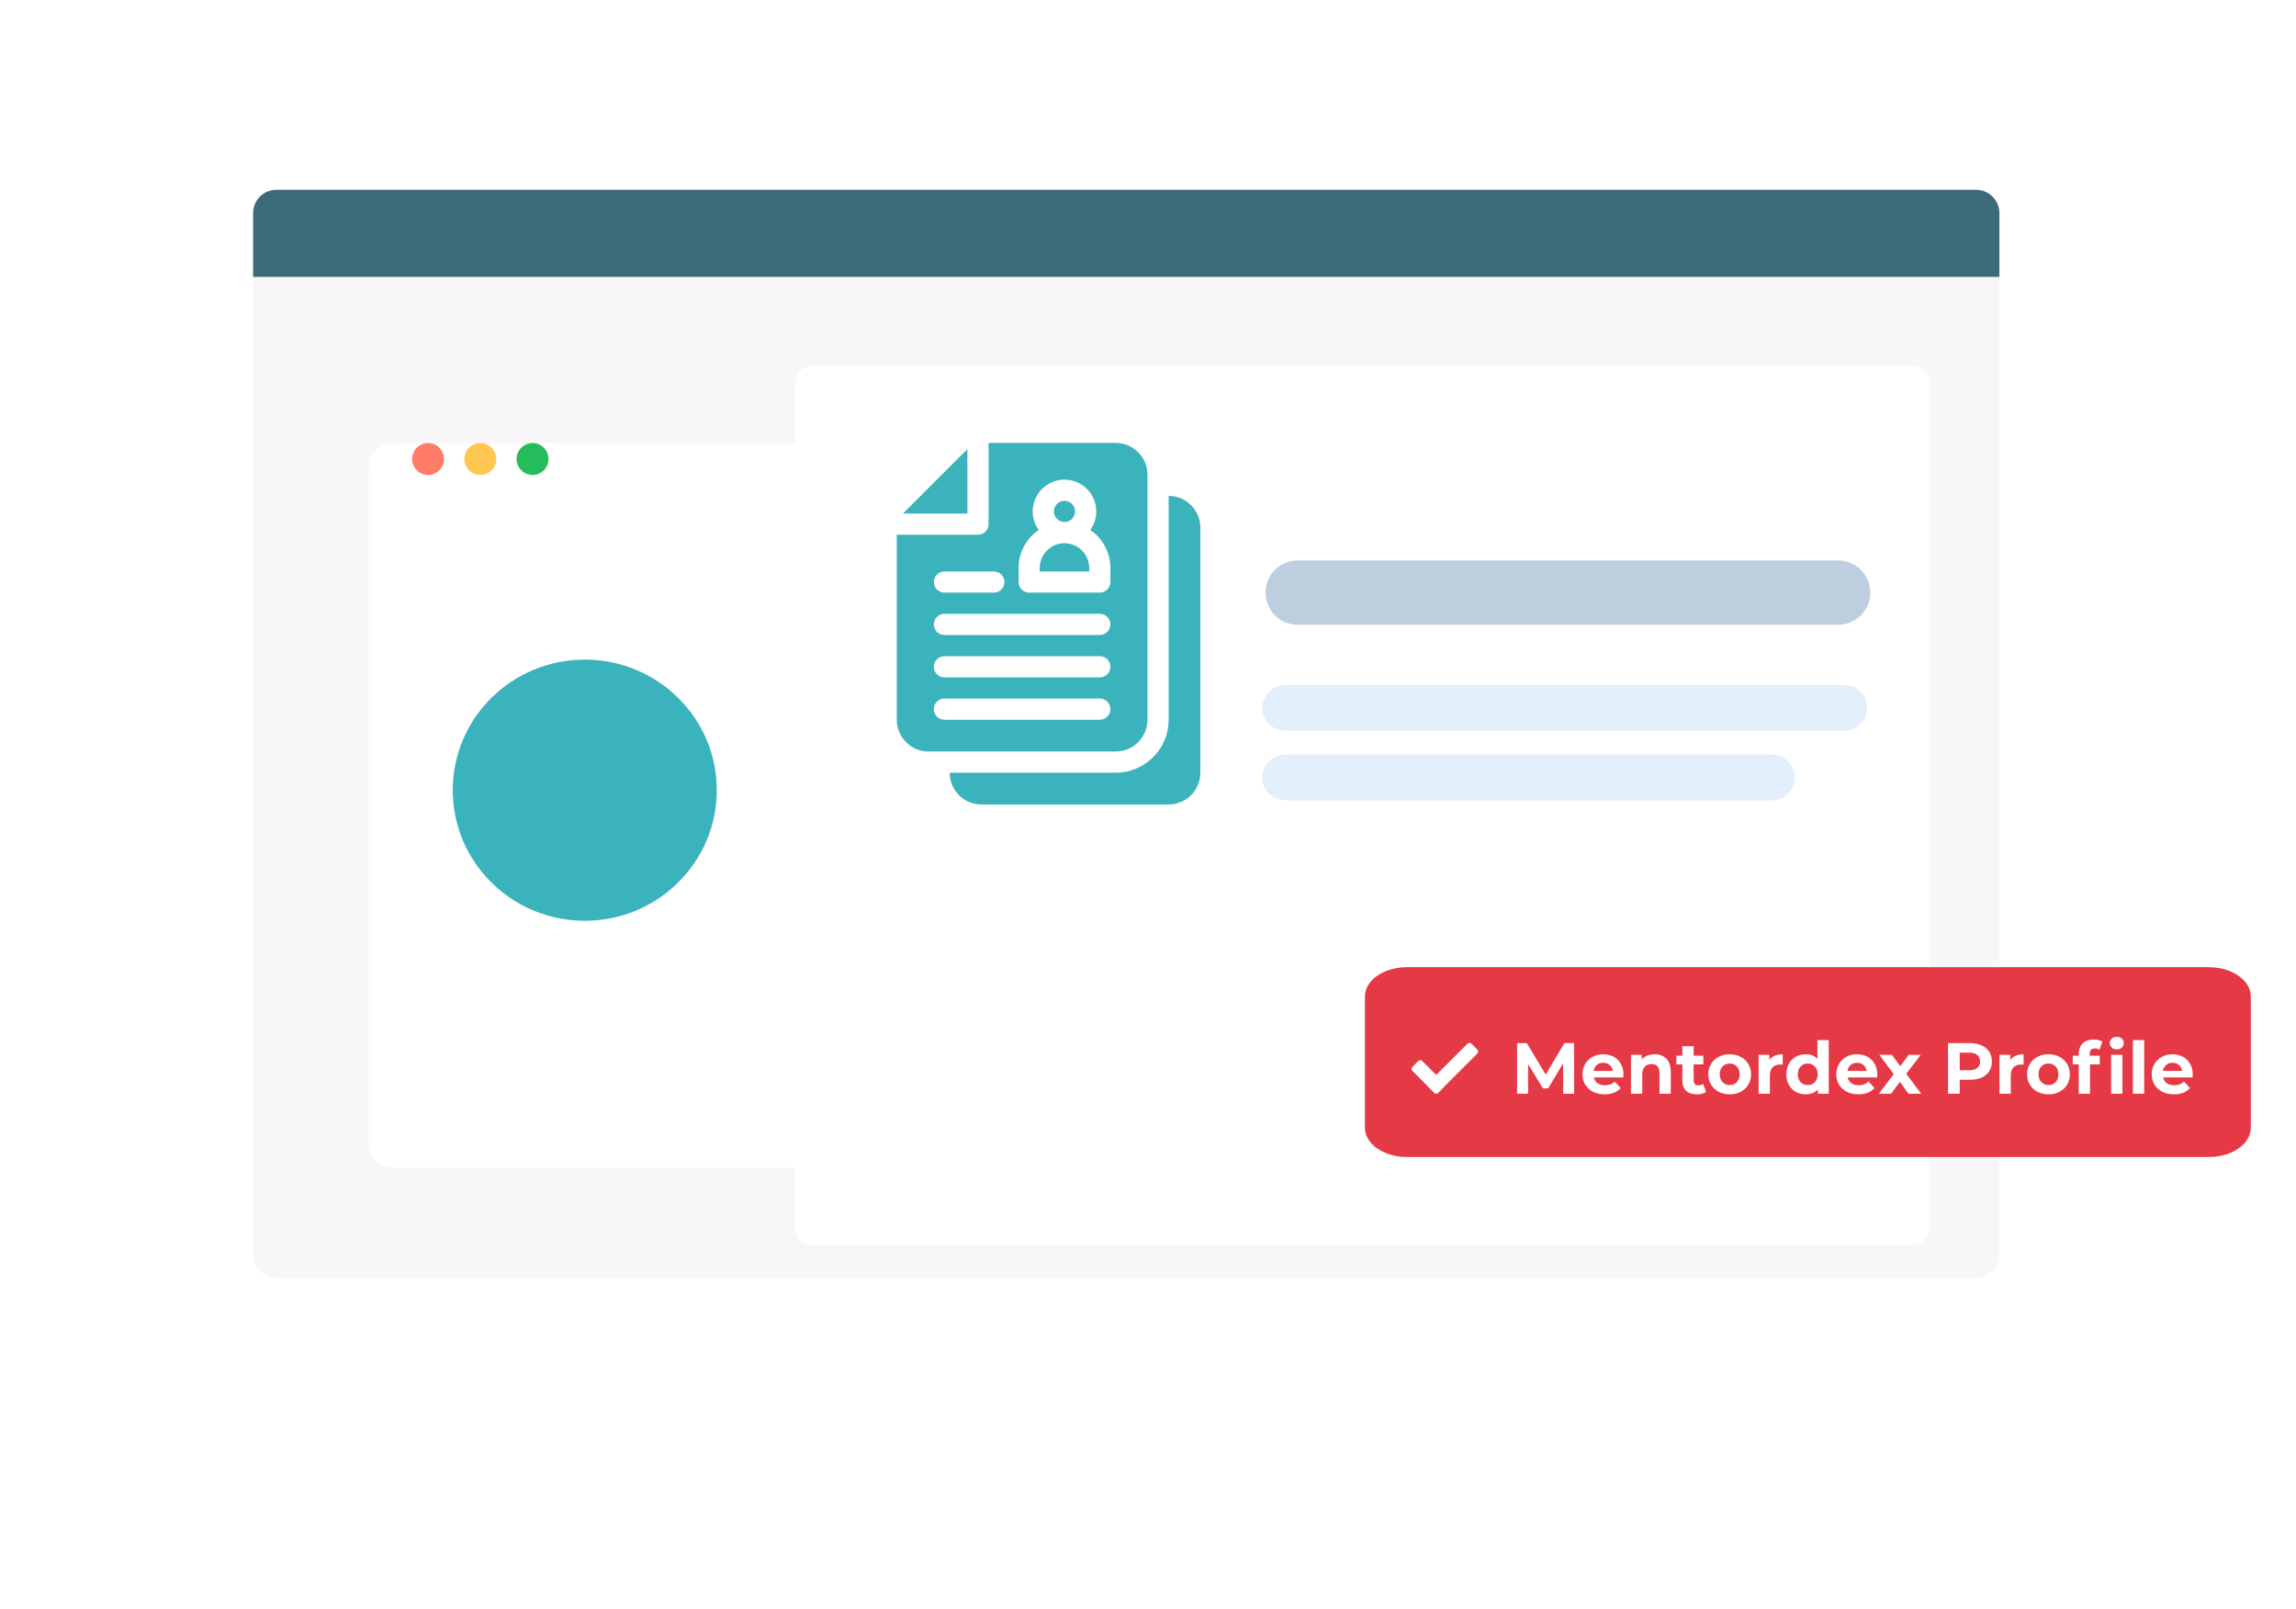 <svg width="254" height="178" viewBox="0 0 254 178" fill="none" xmlns="http://www.w3.org/2000/svg">
<path d="M28 23.568C28 22.15 29.15 21 30.568 21H218.619C220.037 21 221.187 22.15 221.187 23.568V138.798C221.187 140.217 220.037 141.366 218.619 141.366H30.568C29.15 141.366 28 140.217 28 138.798V23.568Z" fill="#F8F6F8"/>
<path d="M28 23.568C28 22.15 29.15 21 30.568 21H218.619C220.037 21 221.187 22.15 221.187 23.568V30.631H28V23.568Z" fill="#3C6A7A"/>
<g filter="url(#filter0_d)">
<path d="M40.777 47.606C40.777 46.188 41.927 45.038 43.345 45.038H208.856C210.275 45.038 211.425 46.188 211.425 47.606V122.611C211.425 124.029 210.275 125.179 208.856 125.179H43.345C41.927 125.179 40.777 124.029 40.777 122.611V47.606Z" fill="white"/>
</g>
<g filter="url(#filter1_d)">
<path d="M87.967 38.359C87.967 37.295 88.829 36.433 89.893 36.433H211.534C212.598 36.433 213.46 37.295 213.46 38.359V131.859C213.46 132.922 212.598 133.785 211.534 133.785H89.893C88.829 133.785 87.967 132.922 87.967 131.859V38.359Z" fill="white"/>
</g>
<path d="M107.02 49.686L99.894 56.812H107.02V49.686Z" fill="#3BB3BD"/>
<path d="M117.762 57.75C118.409 57.75 118.934 57.225 118.934 56.578C118.934 55.931 118.409 55.406 117.762 55.406C117.115 55.406 116.59 55.931 116.59 56.578C116.59 57.225 117.115 57.75 117.762 57.75Z" fill="#3BB3BD"/>
<path d="M129.285 54.86V79.625C129.285 82.856 126.657 85.484 123.426 85.484H105.059C105.059 87.423 106.636 89 108.574 89H129.277C131.216 89 132.793 87.423 132.793 85.484V58.375C132.793 56.439 131.22 54.864 129.285 54.86Z" fill="#3BB3BD"/>
<path d="M123.426 49H109.363V57.984C109.363 58.632 108.839 59.156 108.191 59.156H99.207V79.625C99.207 81.564 100.784 83.141 102.723 83.141H123.426C125.364 83.141 126.941 81.564 126.941 79.625V52.516C126.941 50.577 125.364 49 123.426 49ZM104.48 63.219H109.949C110.596 63.219 111.121 63.743 111.121 64.391C111.121 65.038 110.596 65.562 109.949 65.562H104.48C103.833 65.562 103.309 65.038 103.309 64.391C103.309 63.743 103.833 63.219 104.48 63.219ZM121.668 79.625H104.48C103.833 79.625 103.309 79.1 103.309 78.453C103.309 77.806 103.833 77.281 104.48 77.281H121.668C122.315 77.281 122.84 77.806 122.84 78.453C122.84 79.1 122.315 79.625 121.668 79.625ZM121.668 74.938H104.48C103.833 74.938 103.309 74.413 103.309 73.766C103.309 73.118 103.833 72.594 104.48 72.594H121.668C122.315 72.594 122.84 73.118 122.84 73.766C122.84 74.413 122.315 74.938 121.668 74.938ZM121.668 70.25H104.48C103.833 70.25 103.309 69.725 103.309 69.078C103.309 68.431 103.833 67.906 104.48 67.906H121.668C122.315 67.906 122.84 68.431 122.84 69.078C122.84 69.725 122.315 70.25 121.668 70.25ZM122.84 64.391C122.84 65.038 122.315 65.562 121.668 65.562H113.855C113.208 65.562 112.684 65.038 112.684 64.391V62.828C112.684 61.085 113.567 59.544 114.909 58.629C114.493 58.051 114.246 57.343 114.246 56.578C114.246 54.64 115.823 53.062 117.762 53.062C119.7 53.062 121.277 54.64 121.277 56.578C121.277 57.343 121.031 58.052 120.614 58.629C121.957 59.544 122.84 61.085 122.84 62.828V64.391Z" fill="#3BB3BD"/>
<path d="M117.762 60.094C116.254 60.094 115.027 61.32 115.027 62.828V63.219H120.496V62.828C120.496 61.32 119.269 60.094 117.762 60.094Z" fill="#3BB3BD"/>
<path d="M249 110.235C249 108.448 246.921 107 244.356 107H155.644C153.079 107 151 108.448 151 110.235V124.765C151 126.552 153.079 128 155.644 128H244.356C246.921 128 249 126.552 249 124.765V110.235Z" fill="#E63946"/>
<path d="M172.928 121L172.92 117.64L171.272 120.408H170.688L169.048 117.712V121H167.832V115.4H168.904L171 118.88L173.064 115.4H174.128L174.144 121H172.928ZM179.601 118.864C179.601 118.88 179.593 118.992 179.577 119.2H176.321C176.379 119.467 176.518 119.677 176.737 119.832C176.955 119.987 177.227 120.064 177.553 120.064C177.777 120.064 177.974 120.032 178.145 119.968C178.321 119.899 178.483 119.792 178.633 119.648L179.297 120.368C178.891 120.832 178.299 121.064 177.521 121.064C177.035 121.064 176.606 120.971 176.233 120.784C175.859 120.592 175.571 120.328 175.369 119.992C175.166 119.656 175.065 119.275 175.065 118.848C175.065 118.427 175.163 118.048 175.361 117.712C175.563 117.371 175.838 117.107 176.185 116.92C176.537 116.728 176.929 116.632 177.361 116.632C177.782 116.632 178.163 116.723 178.505 116.904C178.846 117.085 179.113 117.347 179.305 117.688C179.502 118.024 179.601 118.416 179.601 118.864ZM177.369 117.576C177.086 117.576 176.849 117.656 176.657 117.816C176.465 117.976 176.347 118.195 176.305 118.472H178.425C178.382 118.2 178.265 117.984 178.073 117.824C177.881 117.659 177.646 117.576 177.369 117.576ZM183.047 116.632C183.581 116.632 184.01 116.792 184.335 117.112C184.666 117.432 184.831 117.907 184.831 118.536V121H183.583V118.728C183.583 118.387 183.509 118.133 183.359 117.968C183.21 117.797 182.994 117.712 182.711 117.712C182.397 117.712 182.146 117.811 181.959 118.008C181.773 118.2 181.679 118.488 181.679 118.872V121H180.431V116.696H181.623V117.2C181.789 117.019 181.994 116.88 182.239 116.784C182.485 116.683 182.754 116.632 183.047 116.632ZM188.739 120.792C188.616 120.883 188.464 120.952 188.283 121C188.107 121.043 187.92 121.064 187.723 121.064C187.211 121.064 186.813 120.933 186.531 120.672C186.253 120.411 186.115 120.027 186.115 119.52V117.752H185.451V116.792H186.115V115.744H187.363V116.792H188.435V117.752H187.363V119.504C187.363 119.685 187.408 119.827 187.499 119.928C187.595 120.024 187.728 120.072 187.899 120.072C188.096 120.072 188.264 120.019 188.403 119.912L188.739 120.792ZM191.354 121.064C190.901 121.064 190.493 120.971 190.13 120.784C189.773 120.592 189.493 120.328 189.29 119.992C189.088 119.656 188.986 119.275 188.986 118.848C188.986 118.421 189.088 118.04 189.29 117.704C189.493 117.368 189.773 117.107 190.13 116.92C190.493 116.728 190.901 116.632 191.354 116.632C191.808 116.632 192.213 116.728 192.57 116.92C192.928 117.107 193.208 117.368 193.41 117.704C193.613 118.04 193.714 118.421 193.714 118.848C193.714 119.275 193.613 119.656 193.41 119.992C193.208 120.328 192.928 120.592 192.57 120.784C192.213 120.971 191.808 121.064 191.354 121.064ZM191.354 120.04C191.674 120.04 191.936 119.933 192.138 119.72C192.346 119.501 192.45 119.211 192.45 118.848C192.45 118.485 192.346 118.197 192.138 117.984C191.936 117.765 191.674 117.656 191.354 117.656C191.034 117.656 190.77 117.765 190.562 117.984C190.354 118.197 190.25 118.485 190.25 118.848C190.25 119.211 190.354 119.501 190.562 119.72C190.77 119.933 191.034 120.04 191.354 120.04ZM195.741 117.264C195.89 117.056 196.09 116.899 196.341 116.792C196.597 116.685 196.89 116.632 197.221 116.632V117.784C197.082 117.773 196.989 117.768 196.941 117.768C196.583 117.768 196.303 117.869 196.101 118.072C195.898 118.269 195.797 118.568 195.797 118.968V121H194.549V116.696H195.741V117.264ZM202.308 115.064V121H201.116V120.504C200.806 120.877 200.358 121.064 199.772 121.064C199.366 121.064 198.998 120.973 198.668 120.792C198.342 120.611 198.086 120.352 197.9 120.016C197.713 119.68 197.62 119.291 197.62 118.848C197.62 118.405 197.713 118.016 197.9 117.68C198.086 117.344 198.342 117.085 198.668 116.904C198.998 116.723 199.366 116.632 199.772 116.632C200.321 116.632 200.75 116.805 201.06 117.152V115.064H202.308ZM199.988 120.04C200.302 120.04 200.564 119.933 200.772 119.72C200.98 119.501 201.084 119.211 201.084 118.848C201.084 118.485 200.98 118.197 200.772 117.984C200.564 117.765 200.302 117.656 199.988 117.656C199.668 117.656 199.404 117.765 199.196 117.984C198.988 118.197 198.884 118.485 198.884 118.848C198.884 119.211 198.988 119.501 199.196 119.72C199.404 119.933 199.668 120.04 199.988 120.04ZM207.679 118.864C207.679 118.88 207.671 118.992 207.655 119.2H204.399C204.457 119.467 204.596 119.677 204.815 119.832C205.033 119.987 205.305 120.064 205.631 120.064C205.855 120.064 206.052 120.032 206.223 119.968C206.399 119.899 206.561 119.792 206.711 119.648L207.375 120.368C206.969 120.832 206.377 121.064 205.599 121.064C205.113 121.064 204.684 120.971 204.311 120.784C203.937 120.592 203.649 120.328 203.447 119.992C203.244 119.656 203.143 119.275 203.143 118.848C203.143 118.427 203.241 118.048 203.439 117.712C203.641 117.371 203.916 117.107 204.263 116.92C204.615 116.728 205.007 116.632 205.439 116.632C205.86 116.632 206.241 116.723 206.583 116.904C206.924 117.085 207.191 117.347 207.383 117.688C207.58 118.024 207.679 118.416 207.679 118.864ZM205.447 117.576C205.164 117.576 204.927 117.656 204.735 117.816C204.543 117.976 204.425 118.195 204.383 118.472H206.503C206.46 118.2 206.343 117.984 206.151 117.824C205.959 117.659 205.724 117.576 205.447 117.576ZM211.128 121L210.184 119.68L209.208 121H207.848L209.504 118.832L207.904 116.696H209.304L210.216 117.952L211.152 116.696H212.48L210.88 118.8L212.544 121H211.128ZM217.928 115.4C218.424 115.4 218.853 115.483 219.216 115.648C219.584 115.813 219.867 116.048 220.064 116.352C220.261 116.656 220.36 117.016 220.36 117.432C220.36 117.843 220.261 118.203 220.064 118.512C219.867 118.816 219.584 119.051 219.216 119.216C218.853 119.376 218.424 119.456 217.928 119.456H216.8V121H215.504V115.4H217.928ZM217.856 118.4C218.245 118.4 218.541 118.317 218.744 118.152C218.947 117.981 219.048 117.741 219.048 117.432C219.048 117.117 218.947 116.877 218.744 116.712C218.541 116.541 218.245 116.456 217.856 116.456H216.8V118.4H217.856ZM222.389 117.264C222.538 117.056 222.738 116.899 222.989 116.792C223.245 116.685 223.538 116.632 223.869 116.632V117.784C223.73 117.773 223.637 117.768 223.589 117.768C223.232 117.768 222.952 117.869 222.749 118.072C222.546 118.269 222.445 118.568 222.445 118.968V121H221.197V116.696H222.389V117.264ZM226.62 121.064C226.167 121.064 225.759 120.971 225.396 120.784C225.039 120.592 224.759 120.328 224.556 119.992C224.353 119.656 224.252 119.275 224.252 118.848C224.252 118.421 224.353 118.04 224.556 117.704C224.759 117.368 225.039 117.107 225.396 116.92C225.759 116.728 226.167 116.632 226.62 116.632C227.073 116.632 227.479 116.728 227.836 116.92C228.193 117.107 228.473 117.368 228.676 117.704C228.879 118.04 228.98 118.421 228.98 118.848C228.98 119.275 228.879 119.656 228.676 119.992C228.473 120.328 228.193 120.592 227.836 120.784C227.479 120.971 227.073 121.064 226.62 121.064ZM226.62 120.04C226.94 120.04 227.201 119.933 227.404 119.72C227.612 119.501 227.716 119.211 227.716 118.848C227.716 118.485 227.612 118.197 227.404 117.984C227.201 117.765 226.94 117.656 226.62 117.656C226.3 117.656 226.036 117.765 225.828 117.984C225.62 118.197 225.516 118.485 225.516 118.848C225.516 119.211 225.62 119.501 225.828 119.72C226.036 119.933 226.3 120.04 226.62 120.04ZM231.182 116.792H232.286V117.752H231.214V121H229.966V117.752H229.302V116.792H229.966V116.6C229.966 116.109 230.11 115.72 230.398 115.432C230.692 115.144 231.102 115 231.63 115C231.817 115 231.993 115.021 232.158 115.064C232.329 115.101 232.47 115.157 232.582 115.232L232.254 116.136C232.11 116.035 231.942 115.984 231.75 115.984C231.372 115.984 231.182 116.192 231.182 116.608V116.792ZM233.55 116.696H234.798V121H233.55V116.696ZM234.174 116.096C233.945 116.096 233.758 116.029 233.614 115.896C233.47 115.763 233.398 115.597 233.398 115.4C233.398 115.203 233.47 115.037 233.614 114.904C233.758 114.771 233.945 114.704 234.174 114.704C234.404 114.704 234.59 114.768 234.734 114.896C234.878 115.024 234.95 115.184 234.95 115.376C234.95 115.584 234.878 115.757 234.734 115.896C234.59 116.029 234.404 116.096 234.174 116.096ZM235.955 115.064H237.203V121H235.955V115.064ZM242.577 118.864C242.577 118.88 242.569 118.992 242.553 119.2H239.297C239.356 119.467 239.494 119.677 239.713 119.832C239.932 119.987 240.204 120.064 240.529 120.064C240.753 120.064 240.95 120.032 241.121 119.968C241.297 119.899 241.46 119.792 241.609 119.648L242.273 120.368C241.868 120.832 241.276 121.064 240.497 121.064C240.012 121.064 239.582 120.971 239.209 120.784C238.836 120.592 238.548 120.328 238.345 119.992C238.142 119.656 238.041 119.275 238.041 118.848C238.041 118.427 238.14 118.048 238.337 117.712C238.54 117.371 238.814 117.107 239.161 116.92C239.513 116.728 239.905 116.632 240.337 116.632C240.758 116.632 241.14 116.723 241.481 116.904C241.822 117.085 242.089 117.347 242.281 117.688C242.478 118.024 242.577 118.416 242.577 118.864ZM240.345 117.576C240.062 117.576 239.825 117.656 239.633 117.816C239.441 117.976 239.324 118.195 239.281 118.472H241.401C241.358 118.2 241.241 117.984 241.049 117.824C240.857 117.659 240.622 117.576 240.345 117.576Z" fill="white"/>
<g clip-path="url(#clip0)">
<path d="M158.656 120.88L156.253 118.477C156.129 118.353 156.129 118.152 156.253 118.029L156.896 117.385C157.02 117.262 157.22 117.262 157.344 117.385L159.748 119.789C159.872 119.913 159.872 120.113 159.748 120.237L159.105 120.88C158.981 121.004 158.78 121.004 158.656 120.88Z" fill="url(#paint0_linear)"/>
<path d="M158.013 119.789L162.337 115.465C162.461 115.341 162.661 115.341 162.785 115.465L163.428 116.108C163.552 116.232 163.552 116.433 163.428 116.557L159.105 120.88C158.981 121.004 158.78 121.004 158.656 120.88L158.013 120.237C157.889 120.113 157.889 119.913 158.013 119.789Z" fill="url(#paint1_linear)"/>
</g>
<path d="M140 65.561C140 63.594 141.594 62 143.561 62H203.344C205.311 62 206.905 63.594 206.905 65.561C206.905 67.527 205.311 69.122 203.344 69.122H143.561C141.594 69.122 140 67.527 140 65.561Z" fill="#BDCEDE"/>
<path d="M139.651 78.308C139.651 76.908 140.787 75.773 142.187 75.773H204.021C205.422 75.773 206.557 76.908 206.557 78.308C206.557 79.708 205.422 80.843 204.021 80.843H142.187C140.787 80.843 139.651 79.708 139.651 78.308Z" fill="#E3EFFA"/>
<path d="M139.651 86.009C139.651 84.609 140.787 83.474 142.187 83.474H196.03C197.431 83.474 198.566 84.609 198.566 86.009C198.566 87.409 197.431 88.544 196.03 88.544H142.187C140.787 88.544 139.651 87.409 139.651 86.009Z" fill="#E3EFFA"/>
<path d="M79.299 87.418C79.299 95.396 72.76 101.864 64.693 101.864C56.626 101.864 50.087 95.396 50.087 87.418C50.087 79.44 56.626 72.972 64.693 72.972C72.76 72.972 79.299 79.44 79.299 87.418Z" fill="#3BB3BD"/>
<path d="M49.123 50.78C49.123 51.755 48.333 52.546 47.358 52.546C46.383 52.546 45.592 51.755 45.592 50.78C45.592 49.805 46.383 49.014 47.358 49.014C48.333 49.014 49.123 49.805 49.123 50.78Z" fill="#FF7D66"/>
<path d="M54.902 50.78C54.902 51.755 54.111 52.546 53.136 52.546C52.161 52.546 51.37 51.755 51.37 50.78C51.37 49.805 52.161 49.014 53.136 49.014C54.111 49.014 54.902 49.805 54.902 50.78Z" fill="#FFC74F"/>
<path d="M60.68 50.78C60.68 51.755 59.89 52.546 58.915 52.546C57.94 52.546 57.149 51.755 57.149 50.78C57.149 49.805 57.94 49.014 58.915 49.014C59.89 49.014 60.68 49.805 60.68 50.78Z" fill="#25BC5C"/>
<defs>
<filter id="filter0_d" x="0.777" y="9.038" width="250.648" height="160.141" filterUnits="userSpaceOnUse" color-interpolation-filters="sRGB">
<feFlood flood-opacity="0" result="BackgroundImageFix"/>
<feColorMatrix in="SourceAlpha" type="matrix" values="0 0 0 0 0 0 0 0 0 0 0 0 0 0 0 0 0 0 127 0"/>
<feOffset dy="4"/>
<feGaussianBlur stdDeviation="20"/>
<feColorMatrix type="matrix" values="0 0 0 0 0 0 0 0 0 0 0 0 0 0 0 0 0 0 0.07 0"/>
<feBlend mode="normal" in2="BackgroundImageFix" result="effect1_dropShadow"/>
<feBlend mode="normal" in="SourceGraphic" in2="effect1_dropShadow" result="shape"/>
</filter>
<filter id="filter1_d" x="47.967" y="0.433" width="205.493" height="177.352" filterUnits="userSpaceOnUse" color-interpolation-filters="sRGB">
<feFlood flood-opacity="0" result="BackgroundImageFix"/>
<feColorMatrix in="SourceAlpha" type="matrix" values="0 0 0 0 0 0 0 0 0 0 0 0 0 0 0 0 0 0 127 0"/>
<feOffset dy="4"/>
<feGaussianBlur stdDeviation="20"/>
<feColorMatrix type="matrix" values="0 0 0 0 0.904 0 0 0 0 0.904 0 0 0 0 0.904 0 0 0 0.54 0"/>
<feBlend mode="normal" in2="BackgroundImageFix" result="effect1_dropShadow"/>
<feBlend mode="normal" in="SourceGraphic" in2="effect1_dropShadow" result="shape"/>
</filter>
<linearGradient id="paint0_linear" x1="159.399" y1="120.532" x2="156.567" y2="117.699" gradientUnits="userSpaceOnUse">
<stop offset="0.108" stop-color="white"/>
<stop offset="0.433" stop-color="white"/>
</linearGradient>
<linearGradient id="paint1_linear" x1="163.107" y1="115.787" x2="158.335" y2="120.559" gradientUnits="userSpaceOnUse">
<stop stop-color="white"/>
<stop offset="1" stop-color="white"/>
</linearGradient>
<clipPath id="clip0">
<rect width="7.681" height="7.681" fill="white" transform="translate(156 114.252)"/>
</clipPath>
</defs>
</svg>
